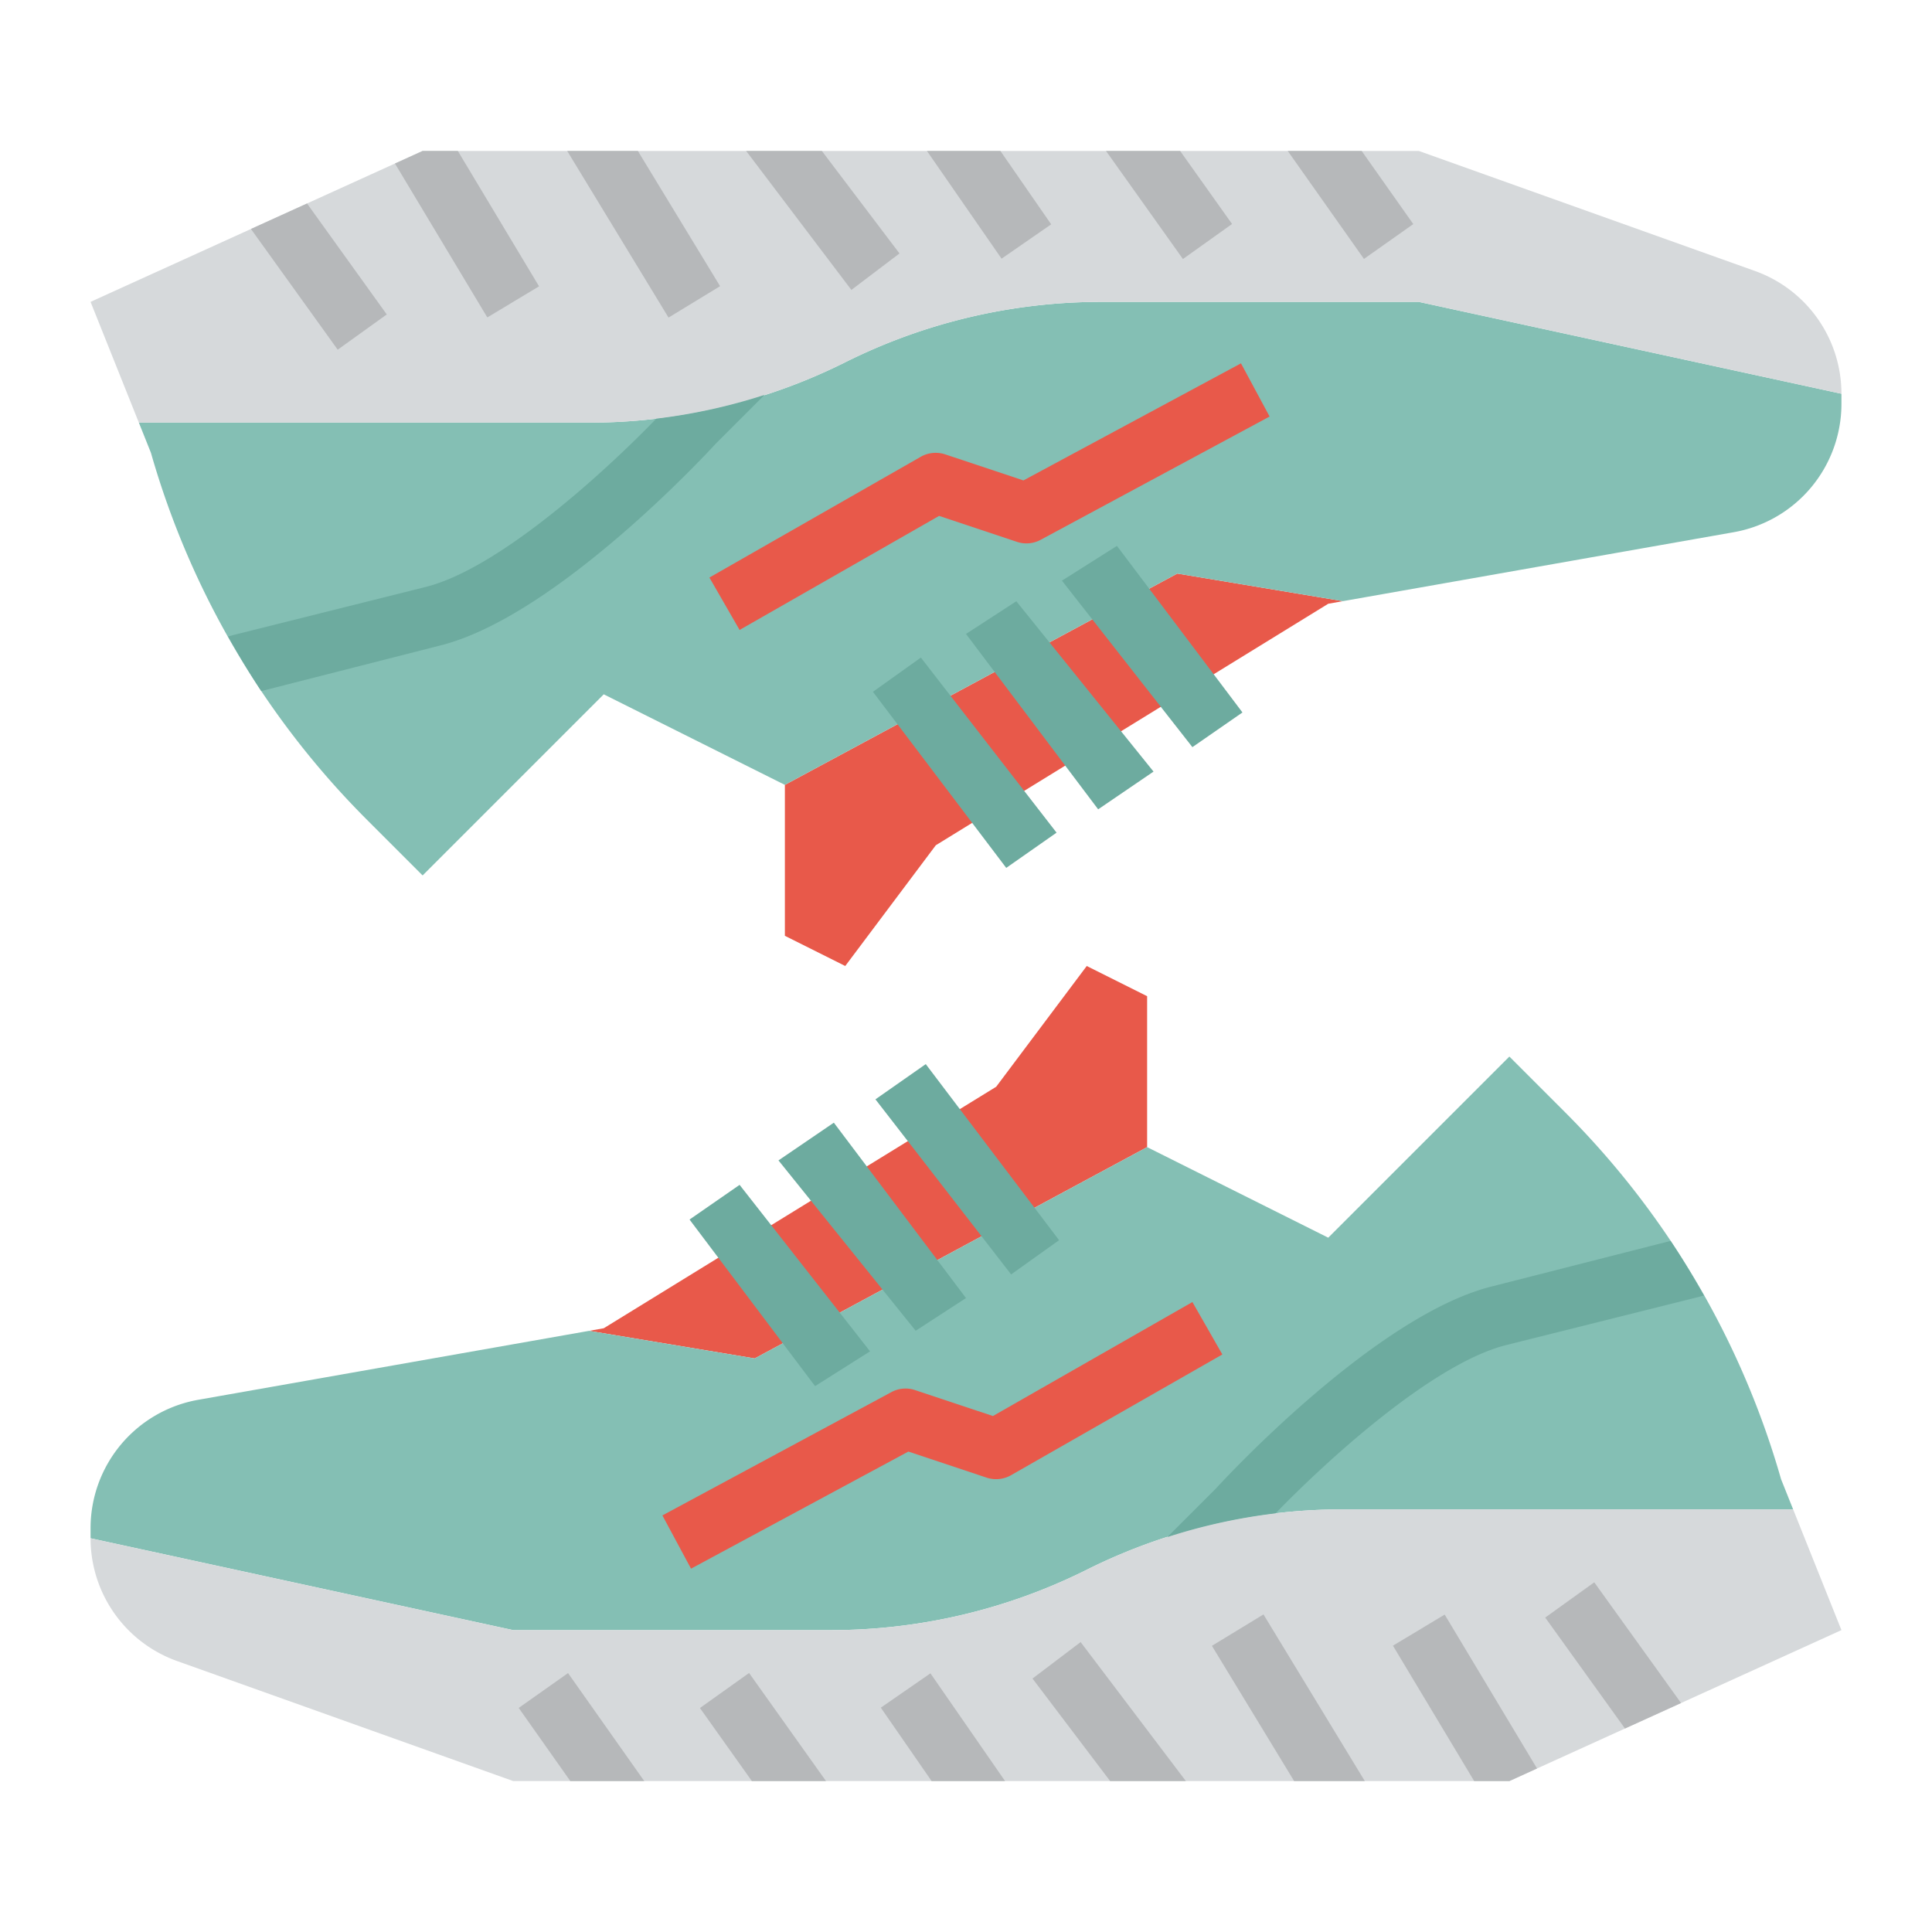 <?xml version="1.0"?>
<svg xmlns="http://www.w3.org/2000/svg" viewBox="0 0 64 64" width="512" height="512"><g id="flat"><polygon points="38 38 38 33 36 32 33 36 20 44 19.514 44.086 25 45 38 38" style="fill:#e8594a"/><path d="M27.528,54A18.946,18.946,0,0,0,36,52a18.946,18.946,0,0,1,8.472-2H59.4L59,49a28.1,28.1,0,0,0-7.148-12.148L50,35l-6,6-6-3L25,45l-5.486-.914L6.568,46.37A4.319,4.319,0,0,0,3,50.623v.334L17,54Z" style="fill:#84bfb4"/><path d="M59.4,50H44.472A18.946,18.946,0,0,0,36,52a18.946,18.946,0,0,1-8.472,2H17L3,50.957a4.318,4.318,0,0,0,2.866,4.067L17,59H50l11-5Z" style="fill:#d6d9db"/><polygon points="27 45.917 22.842 40.399 24.5 39.25 28.822 44.765 27 45.917" style="fill:#6dab9f"/><polygon points="30.333 44.083 25.788 38.44 27.622 37.19 32 43 30.333 44.083" style="fill:#6dab9f"/><polygon points="33.495 42.217 29 36.417 30.667 35.25 35.083 41.083 33.495 42.217" style="fill:#6dab9f"/><path d="M22.891,51.964,21.943,50.2l7.583-4.083a.986.986,0,0,1,.79-.067l2.576.858L39.5,43.132l.992,1.736-7,4a1,1,0,0,1-.812.08l-2.59-.863Z" style="fill:#e8594a"/><path d="M49.9,44.556l6.359-1.59.186-.05c-.348-.615-.712-1.221-1.105-1.809l-5.924,1.509c-3.87.967-8.939,6.476-9.122,6.677l-1.626,1.626a18.937,18.937,0,0,1,3.587-.788C43.932,48.4,47.459,45.166,49.9,44.556Z" style="fill:#6dab9f"/><polygon points="17.183 56.577 18.893 59 21.342 59 18.817 55.423 17.183 56.577" style="fill:#b6b8ba"/><polygon points="23.186 56.58 24.907 59 27.362 59 24.814 55.42 23.186 56.58" style="fill:#b6b8ba"/><polygon points="29.178 56.569 30.861 59 33.294 59 30.822 55.431 29.178 56.569" style="fill:#b6b8ba"/><polygon points="34.203 55.604 36.775 59 39.283 59 35.797 54.396 34.203 55.604" style="fill:#b6b8ba"/><polygon points="40.146 54.52 42.87 59 45.211 59 41.854 53.48 40.146 54.52" style="fill:#b6b8ba"/><polygon points="46.143 54.515 48.834 59 50 59 50.916 58.583 47.857 53.485 46.143 54.515" style="fill:#b6b8ba"/><polygon points="52.812 52.416 51.187 53.584 53.829 57.259 55.687 56.415 52.812 52.416" style="fill:#b6b8ba"/><polygon points="26 26 26 31 28 32 31 28 44 20 44.486 19.914 39 19 26 26" style="fill:#e8594a"/><path d="M36.472,10A18.946,18.946,0,0,0,28,12a18.946,18.946,0,0,1-8.472,2H4.6L5,15a28.1,28.1,0,0,0,7.148,12.148L14,29l6-6,6,3,13-7,5.486.914L57.432,17.63A4.319,4.319,0,0,0,61,13.377v-.334L47,10Z" style="fill:#84bfb4"/><path d="M4.6,14H19.528A18.946,18.946,0,0,0,28,12a18.946,18.946,0,0,1,8.472-2H47l14,3.043a4.318,4.318,0,0,0-2.866-4.067L47,5H14L3,10Z" style="fill:#d6d9db"/><polygon points="37 18.083 41.158 23.601 39.5 24.75 35.178 19.235 37 18.083" style="fill:#6dab9f"/><polygon points="33.667 19.917 38.212 25.56 36.378 26.81 32 21 33.667 19.917" style="fill:#6dab9f"/><polygon points="30.505 21.783 35 27.583 33.333 28.75 28.917 22.917 30.505 21.783" style="fill:#6dab9f"/><path d="M41.109,12.036l.948,1.762-7.583,4.083a.986.986,0,0,1-.79.067l-2.576-.858L24.5,20.868,23.5,19.132l7-4a1,1,0,0,1,.812-.08l2.59.863Z" style="fill:#e8594a"/><path d="M14.1,19.444l-6.359,1.59-.186.05c.348.615.712,1.221,1.1,1.809l5.924-1.509c3.87-.967,8.939-6.476,9.122-6.677l1.626-1.626a18.937,18.937,0,0,1-3.587.788C20.068,15.6,16.541,18.834,14.1,19.444Z" style="fill:#6dab9f"/><polygon points="46.817 7.423 45.107 5 42.658 5 45.183 8.577 46.817 7.423" style="fill:#b6b8ba"/><polygon points="40.814 7.42 39.093 5 36.638 5 39.186 8.58 40.814 7.42" style="fill:#b6b8ba"/><polygon points="34.822 7.431 33.139 5 30.706 5 33.178 8.569 34.822 7.431" style="fill:#b6b8ba"/><polygon points="29.797 8.396 27.225 5 24.717 5 28.203 9.604 29.797 8.396" style="fill:#b6b8ba"/><polygon points="23.854 9.48 21.13 5 18.789 5 22.146 10.52 23.854 9.48" style="fill:#b6b8ba"/><polygon points="17.857 9.485 15.166 5 14 5 13.084 5.417 16.143 10.515 17.857 9.485" style="fill:#b6b8ba"/><polygon points="11.187 11.584 12.812 10.416 10.171 6.741 8.313 7.585 11.187 11.584" style="fill:#b6b8ba"/></g></svg>

